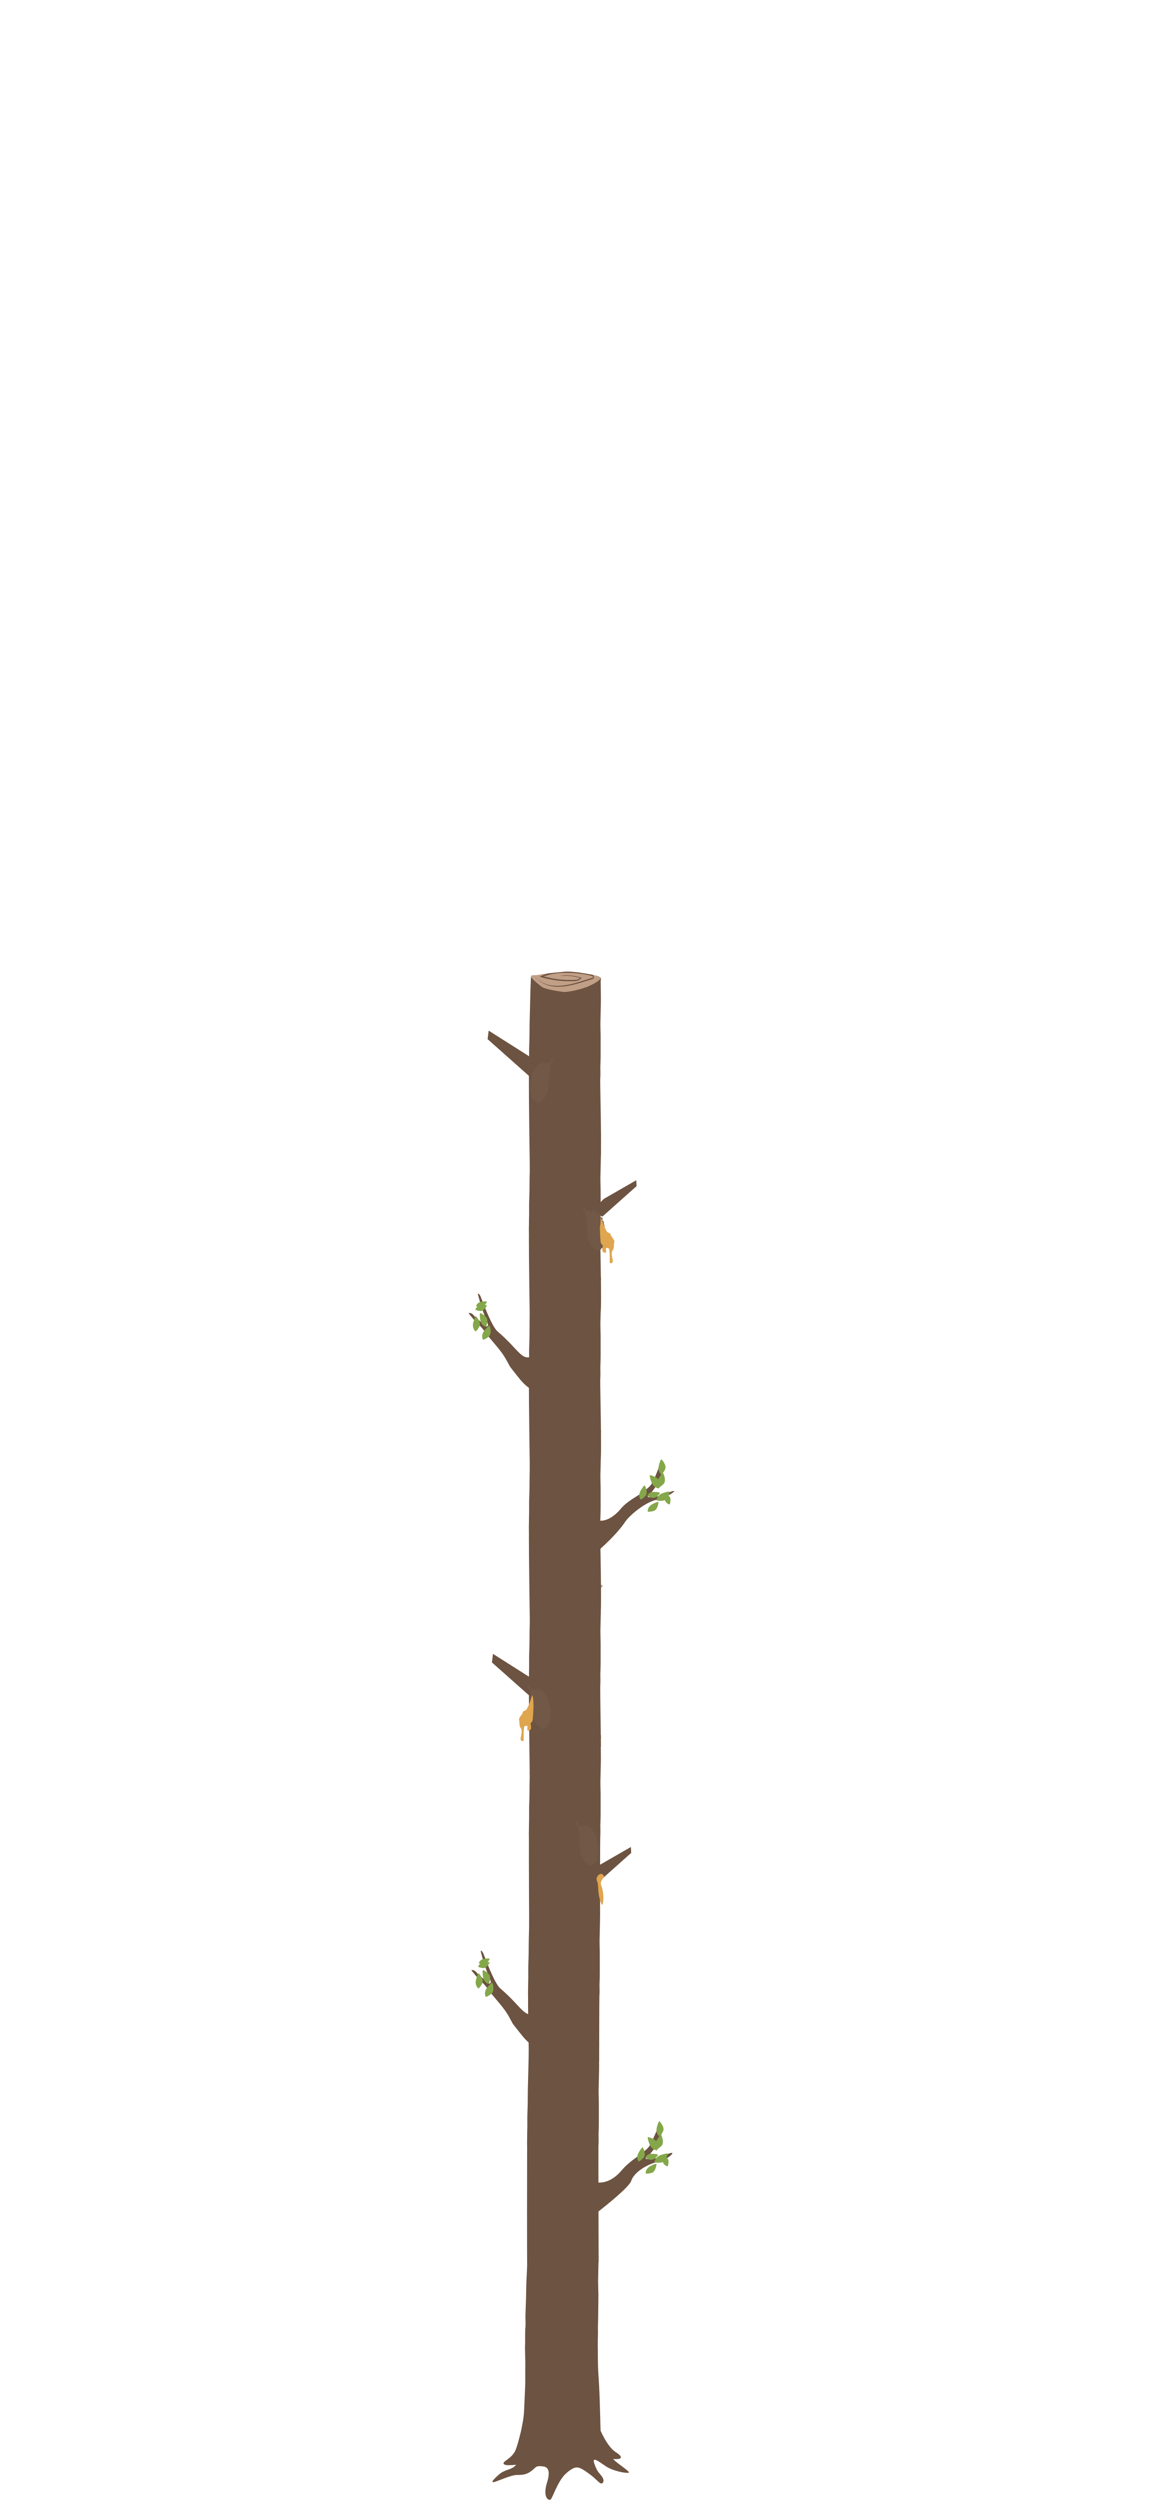 <?xml version="1.0" encoding="UTF-8"?><svg xmlns="http://www.w3.org/2000/svg" viewBox="0 0 428 926"><defs><style>.ao{fill:#84a749;}.ap{fill:#c19f87;}.aq{fill:#e0a54f;}.ar{fill:#715847;}.as{fill:#6d5341;}.at{opacity:.78;}</style></defs><g id="a"><g id="b" class="at"/></g><g id="c"><g id="d"><g><path id="e" class="as" d="M222.16,899.42s2.6,6.7,6.06,8.91c3.99,2.55,.64,2.73-1.27,2.47s-5.31-2-6.59-3.6-24.06,5.27-26.99,5.55-6.29,.78-6.75-.17,3.2-1.9,4.49-5.2,2.35-9.36,3.09-10.54c1.48-2.4,27.97,2.59,27.97,2.59Z"/><path class="as" d="M227.24,910.86c-1.26-1.55-2.48-2.77-3.68-3.88-.29-.27-.53-.63-.71-1.04-.09-1.18-.18-2.32-.18-2.32v-.14c-.25-4.94-.3-14.77-.82-22.47-.24-3.45-.27-4.05-.34-11.16-1.75,2.1-4.28,2.13-6.41,3.02-4.38,1.84-7.91,2.29-12.33,.94-2.71-.85-6.17-1.1-8.18-4.55,.3,5.3-.02,7.49,.06,11.32,.05,1.82-.09,4.85-.19,6.66-.28,4.95-.06,6.83-1.04,11.46-.23,1.25-.4,2.53-.52,3.84-.15,1.1-.24,2.23-.28,3.36-.12,1.05-.25,2.34-.34,3.77-.23,3.59-1.99,4.46-4.19,5.18-2.19,.72-3.2,1.74-3.2,1.74,0,0-4.38,3.7-1.29,2.64,1.5-.51,5.95-2.44,7.79-2.48,1.83-.04,3.36,.06,5.32-1.33,1.96-1.39,1.57-2.29,4.7-1.81,1.9,.29,2.55,2.02,1.23,6.19-1.19,3.78-.3,6.47,1.35,6.09,.6-.14,2.69-7,5.72-9.66,.89-.78,1.18-1.09,2.52-1.84,1.82-1,3.18-.2,6.16,1.98,2.31,1.69,2.92,2.62,3.9,3.33,.98,.71,2-.62,.8-2.32-1.2-1.71-1.63-1.46-2.81-4.69s1.83-.73,4.29,.88c2.61,1.71,7.18,2.59,8.36,2.35,1.03-.21-4.43-3.51-5.69-5.06Z"/><g id="f"><path class="ap" d="M215.88,873.28c-2.68,.94-5.38,1.54-8.11,1.8-1.21,0-7.54-.91-8.95-1.88-1.85-1.26-4.27-3.39-4.27-3.87-.03-.69,1.71-.41,2.5-.55,3.28-.58,5.08-.72,7.47-.94,4.04-.36,3.85-.53,8.41,0,.6,.08,5.84,.85,6.46,1.08,1.56,.57,2.13,.67,2.11,.88,0,.05,.02,.08-.04,.15-1.27,1.69-4.09,2.65-5.62,3.39"/><path class="as" d="M208.86,867.52c-1.16,0-2.1,.14-4.33,.34-1.18,.11-2.22,.19-3.36,.33-.86,.24-1.72,.53-2.57,.9l-.73,.3c3.68,1.1,7.4,1.67,11.12,1.69h1.08c1.35-.09,2.82,.14,4.01-1.28-1.94-.58-3.9-.89-5.86-.93-.73,0-1.45,.05-2.16,.18h-.18l2.18,.47-1.95-.47h1.16c2.08-.02,4.17,.26,6.23,.85-1.06,.85-2.31,.65-3.45,.73h-.59c-1.08,0-2.16-.05-3.23-.14-2.28-.19-4.56-.6-6.81-1.21,1.53-.52,3.08-.88,4.63-1.07,1.44-.16,2.88-.24,4.33-.24,3.11,0,6.22,.36,9.31,1.07,.13,.05,1.1,.37,.74,.69-3.89,1.14-8.98,3.07-13.73,3.07-3.36,0-6.55-.97-9.01-3.85,2.58,3.13,5.9,4.17,9.39,4.17,4.64,0,9.58-1.83,13.44-2.95,.05-.02,.09-.06,.12-.11,.04-.05,.07-.12,.09-.19,.02-.07,.04-.16,.04-.24,0-.09,0-.17-.02-.25-.07-.2-.17-.37-.28-.49-.11-.12-.24-.19-.37-.21-1.79-.32-4.74-.75-5.18-.85-2.05-.19-3.16-.28-4.08-.28Z"/></g></g></g><g id="g"><g><path class="as" d="M221.52,874.71c.05-2.59-.05-5.34,0-8.31,0-.54,.13-.75,.04-4.51,.1-2.27,.11-4.71,.11-4.71l.08-6.88c-.14-6.75-.15-3.54,0-11.21,.06-3.47,0-2.96-.06-10.08-1.75,2.1-2.65,2.44-4.78,3.33-4.38,1.84-7.91,2.29-12.33,.94-2.71-.85-6.71-1.28-8.72-4.73-.21,4.37-.45,7.51-.55,11.33-.06,2.28-.25,4.53-.28,6.33-.1,5.64-.07,3.94-.32,11.27-.04,1.28,.11,3.21,0,4.52-.15,1.1-.07,2-.12,3.13,.04,3.09-.01,2-.03,3.43-.03,3.95,.11,5.43,.17,8.28"/><g id="h"><path class="as" d="M216.62,832.92c-2.68,.94-4.83,1.22-7.55,1.48-1.21,0-7.79-.79-9.19-1.76-1.85-1.26-4.02-3.5-4.02-3.99-.03-.69,1.71-.41,2.5-.55,3.28-.58,5.08-.72,7.47-.94,4.04-.36,3.85-.53,8.41,0,.6,.08,5.84,.85,6.46,1.08,1.92,.7,.59,2.24,.21,2.62-1.27,1.69-2.23,1.06-3.75,1.8"/><path class="as" d="M210.17,826.84c-1.16,0-2.1,.14-4.33,.34-1.18,.11-2.22,.19-3.36,.33-.86,.24-1.72,.53-2.57,.9l-.73,.3c3.68,1.1,7.4,1.67,11.12,1.69h1.08c1.35-.09,2.82,.14,4.01-1.28-1.94-.58-3.9-.89-5.86-.93-.73,0-1.45,.05-2.16,.18h-.18l2.18,.47-1.95-.47h1.16c2.08-.02,4.17,.26,6.23,.85-1.06,.85-2.31,.65-3.45,.73h-.59c-1.08,0-2.16-.05-3.23-.14-2.28-.19-4.56-.6-6.81-1.21,1.53-.52,3.08-.88,4.63-1.07,1.44-.16,2.88-.24,4.33-.24,3.11,0,6.22,.36,9.31,1.07,.13,.05,1.1,.37,.74,.69-3.89,1.14-8.98,3.07-13.73,3.07-3.36,0-6.55-.97-9.01-3.85,2.58,3.13,5.9,4.17,9.39,4.17,4.64,0,9.58-1.83,13.44-2.95,.05-.02,.09-.06,.12-.11,.04-.05,.07-.12,.09-.19,.02-.07,.04-.16,.04-.24,0-.09,0-.17-.02-.25-.07-.2-.17-.37-.28-.49-.11-.12-.24-.19-.37-.21-1.79-.32-4.74-.75-5.18-.85-2.05-.19-3.16-.28-4.08-.28Z"/></g></g><g id="i"><path class="ap" d="M216.39,832.36c-2.58,.94-5.18,1.54-7.8,1.8-1.16,0-7.25-.91-8.61-1.88-1.78-1.26-4.1-3.39-4.1-3.87-.03-.69,1.64-.41,2.41-.55,3.15-.58,4.89-.72,7.19-.94,3.89-.36,3.7-.53,8.1,0,.58,.08,5.62,.85,6.22,1.08,1.5,.57,2.05,.67,2.03,.88,0,.05,.02,.08-.03,.15-1.22,1.69-3.94,2.65-5.41,3.39"/><path class="as" d="M209.65,826.6c-1.12,0-2.02,.14-4.16,.34-1.13,.11-2.13,.19-3.23,.33-.83,.24-1.65,.53-2.47,.9l-.71,.3c3.54,1.1,7.12,1.67,10.71,1.69h1.04c1.3-.09,2.71,.14,3.86-1.28-1.87-.58-3.75-.89-5.64-.93-.7,0-1.4,.05-2.08,.18h-.17l2.1,.47-1.87-.47h1.12c2.01-.02,4.01,.26,5.99,.85-1.02,.85-2.22,.65-3.32,.73h-.56c-1.04,0-2.07-.05-3.11-.14-2.19-.19-4.38-.6-6.56-1.21,1.47-.52,2.96-.88,4.46-1.07,1.38-.16,2.77-.24,4.16-.24,3,0,5.99,.36,8.96,1.07,.13,.05,1.06,.37,.72,.69-3.74,1.14-8.64,3.07-13.22,3.07-3.24,0-6.31-.97-8.67-3.85,2.48,3.13,5.68,4.17,9.04,4.17,4.47,0,9.22-1.83,12.94-2.95,.04-.02,.08-.06,.12-.11,.04-.05,.07-.12,.09-.19,.02-.07,.04-.16,.04-.24,0-.09,0-.17-.02-.25-.07-.2-.16-.37-.27-.49-.11-.12-.23-.19-.36-.21-1.72-.32-4.56-.75-4.98-.85-1.98-.19-3.04-.28-3.93-.28Z"/></g></g><g id="j"><g><path class="as" d="M221.8,838.08c.05-2.59-.09-40.09-.04-43.07,0-.54,.13-.75,.04-4.51,.1-2.27,.11-4.71,.11-4.71v-6.75c-.14-6.75-.11-2.43,.07-11.35,.07-3.47,0-2.96-.06-10.08-1.75,2.1-2.65,2.44-4.78,3.33-4.38,1.84-7.91,2.29-12.33,.94-2.71-.85-6.71-1.28-8.72-4.73-.21,4.37-.24,7.1-.34,10.93-.06,2.28-.11,3.77-.15,5.58-.1,5.64,.06,2.74-.19,10.07-.04,1.28,.05,4.16-.05,6.14-.03,2.23,0,2.31-.05,3.44,.04,3.09,.03,2.6,.02,4.03-.03,3.95-.05,39.36,.01,42.21"/><g id="k"><path class="as" d="M216.93,761.54c-2.68,.94-4.83,1.22-7.55,1.48-1.21,0-7.79-.79-9.19-1.76-1.85-1.26-4.02-3.5-4.02-3.99-.03-.69,1.71-.41,2.5-.55,3.28-.58,5.08-.72,7.47-.94,4.04-.36,3.85-.53,8.41,0,.6,.08,5.84,.85,6.46,1.08,.48,.18,.7,.21,.82,.47,.32,.69-.33,1.86-.61,2.15-1.27,1.69-2.23,1.06-3.75,1.8"/><path class="as" d="M210.47,755.46c-1.16,0-2.1,.14-4.33,.34-1.18,.11-2.22,.19-3.36,.33-.86,.24-1.72,.53-2.57,.9l-.73,.3c3.68,1.1,7.4,1.67,11.12,1.69h1.08c1.35-.09,2.82,.14,4.01-1.28-1.94-.58-3.9-.89-5.86-.93-.73,0-1.45,.05-2.16,.18h-.18l2.18,.47-1.95-.47h1.16c2.08-.02,4.17,.26,6.23,.85-1.06,.85-2.31,.65-3.45,.73h-.59c-1.08,0-2.16-.05-3.23-.14-2.28-.19-4.56-.6-6.81-1.21,1.53-.52,3.08-.88,4.63-1.07,1.44-.16,2.88-.24,4.33-.24,3.11,0,6.22,.36,9.31,1.07,.13,.05,1.1,.37,.74,.69-3.89,1.14-8.98,3.07-13.73,3.07-3.36,0-6.55-.97-9.01-3.85,2.58,3.13,5.9,4.17,9.39,4.17,4.64,0,9.58-1.83,13.44-2.95,.05-.02,.09-.06,.12-.11,.04-.05,.07-.12,.09-.19,.02-.07,.04-.16,.04-.24,0-.09,0-.17-.02-.25-.07-.2-.17-.37-.28-.49-.11-.12-.24-.19-.37-.21-1.79-.32-4.74-.75-5.18-.85-2.05-.19-3.16-.28-4.08-.28Z"/></g></g><path class="as" d="M220.1,808.16s5.04,1.96,10.28-4.26c2.42-2.88,5.25-4.55,7.15-6.11,2.21-1.8,2.8-2.07,3.8-4.12,2.16-4.43,3.71-9.53,3.85-4.35,.12,4.55-5.97,10.3-5.97,10.3,0,0,1.82,.55,5.18-.62,3.13-1.09,3.85-1.56,4.63-1.56s-1.54,2.48-5.59,3.42-8.59,3.99-9.53,6.95-14.99,13.55-14.99,13.55l1.18-13.19Z"/><g><path class="ao" d="M239.27,805.08s-.25-1.74,1.86-2.82,2.14-.69,2.14-.69c0,0-.19,2.86-1.81,3.29s-2.19,.21-2.19,.21Z"/><path class="ao" d="M247.41,802.44s-1.55-.18-2-2.24-.11-1.99-.11-1.99c0,0,2.41,.81,2.42,2.3s-.31,1.93-.31,1.93Z"/><path class="ao" d="M242.54,800.89s.02-1.91,2.48-2.71,2.41-.38,2.41-.38c0,0-.69,3.04-2.5,3.23s-2.39-.14-2.39-.14Z"/><path class="ao" d="M239.14,799.14s.59-1.47,2.73-1.36,1.98,.43,1.98,.43c0,0-1.44,2.15-2.91,1.76s-1.81-.82-1.81-.82Z"/><path class="ao" d="M243.18,796.25s-1.16-1.49,.24-3.62,1.62-1.78,1.62-1.78c0,0,1.34,2.77,.06,4.03s-1.93,1.36-1.93,1.36Z"/><path class="ao" d="M244.34,791.32s-1.55-1.02-.91-3.43,.95-2.17,.95-2.17c0,0,2.11,2.15,1.33,3.73s-1.36,1.87-1.36,1.87Z"/><path class="ao" d="M243.52,796.49s-1.97,.06-2.9-2.44-.5-2.47-.5-2.47c0,0,3.16,.58,3.44,2.44s-.04,2.47-.04,2.47Z"/><path class="ao" d="M236.67,800.64s-1.17-1.37,.07-3.46,1.47-1.77,1.47-1.77c0,0,1.4,2.59,.24,3.85s-1.78,1.39-1.78,1.39Z"/></g><g id="l"><path class="ap" d="M216.67,760.75c-2.58,.94-5.18,1.54-7.8,1.8-1.16,0-7.25-.91-8.61-1.88-1.78-1.26-4.1-3.39-4.1-3.87-.03-.69,1.64-.41,2.41-.55,3.15-.58,4.89-.72,7.19-.94,3.89-.36,3.7-.53,8.1,0,.58,.08,5.62,.85,6.22,1.08,1.5,.57,2.05,.67,2.03,.88,0,.05,.02,.08-.03,.15-1.22,1.69-3.94,2.65-5.41,3.39"/><path class="as" d="M209.92,755c-1.12,0-2.02,.14-4.16,.34-1.13,.11-2.13,.19-3.23,.33-.83,.24-1.65,.53-2.47,.9l-.71,.3c3.54,1.1,7.12,1.67,10.71,1.69h1.04c1.3-.09,2.71,.14,3.86-1.28-1.87-.58-3.75-.89-5.64-.93-.7,0-1.4,.05-2.08,.18h-.17l2.1,.47-1.87-.47h1.12c2.01-.02,4.01,.26,5.99,.85-1.02,.85-2.22,.65-3.32,.73h-.56c-1.04,0-2.07-.05-3.11-.14-2.19-.19-4.38-.6-6.56-1.21,1.47-.52,2.96-.88,4.46-1.07,1.38-.16,2.77-.24,4.16-.24,3,0,5.99,.36,8.96,1.07,.13,.05,1.06,.37,.72,.69-3.74,1.14-8.64,3.07-13.22,3.07-3.24,0-6.31-.97-8.67-3.85,2.48,3.13,5.68,4.17,9.04,4.17,4.47,0,9.22-1.83,12.94-2.95,.04-.02,.08-.06,.12-.11,.04-.05,.07-.12,.09-.19,.02-.07,.04-.16,.04-.24,0-.09,0-.17-.02-.25-.07-.2-.16-.37-.27-.49-.11-.12-.23-.19-.36-.21-1.72-.32-4.56-.75-4.98-.85-1.98-.19-3.04-.28-3.93-.28Z"/></g></g><g id="m"><g><path class="as" d="M222,763.62c.05-2.59,.06-21.07,.11-24.05,0-.54,.13-.75,.04-4.51,.1-2.27,.11-4.71,.11-4.71v-6.75c-.14-6.75-.11-2.43,.07-11.35,.07-3.47,0-2.96-.06-10.08-1.75,2.1-2.65,2.44-4.78,3.33-4.38,1.84-7.91,2.29-12.33,.94-2.71-.85-6.71-1.28-8.72-4.73-.21,4.37-.24,7.1-.34,10.93-.06,2.28-.11,3.77-.15,5.58-.1,5.64,.06,2.74-.19,10.07-.04,1.28,.05,4.16-.05,6.14-.03,2.23,0,2.31-.05,3.44,.04,3.09,.03,2.6,.02,4.03-.03,3.95,.27,18.57,.33,21.42"/><g id="n"><path class="as" d="M217.29,706.11c-2.68,.94-4.83,1.22-7.55,1.48-1.21,0-7.79-.79-9.19-1.76-1.85-1.26-4.02-3.5-4.02-3.99-.03-.69,1.71-.41,2.5-.55,3.28-.58,5.08-.72,7.47-.94,4.04-.36,3.85-.53,8.41,0,.6,.08,5.84,.85,6.46,1.08,1.92,.7,.59,2.24,.21,2.62-1.27,1.69-2.23,1.06-3.75,1.8"/><path class="as" d="M210.83,700.03c-1.16,0-2.1,.14-4.33,.34-1.18,.11-2.22,.19-3.36,.33-.86,.24-1.72,.53-2.57,.9l-.73,.3c3.68,1.1,7.4,1.67,11.12,1.69h1.08c1.35-.09,2.82,.14,4.01-1.28-1.94-.58-3.9-.89-5.86-.93-.73,0-1.45,.05-2.16,.18h-.18l2.18,.47-1.95-.47h1.16c2.08-.02,4.17,.26,6.23,.85-1.06,.85-2.31,.65-3.45,.73h-.59c-1.08,0-2.16-.05-3.23-.14-2.28-.19-4.56-.6-6.81-1.21,1.53-.52,3.08-.88,4.63-1.07,1.44-.16,2.88-.24,4.33-.24,3.11,0,6.22,.36,9.31,1.07,.13,.05,1.1,.37,.74,.69-3.89,1.14-8.98,3.07-13.73,3.07-3.36,0-6.55-.97-9.01-3.85,2.58,3.13,5.9,4.17,9.39,4.17,4.64,0,9.58-1.83,13.44-2.95,.05-.02,.09-.06,.12-.11,.04-.05,.07-.12,.09-.19,.02-.07,.04-.16,.04-.24,0-.09,0-.17-.02-.25-.07-.2-.17-.37-.28-.49-.11-.12-.24-.19-.37-.21-1.79-.32-4.74-.75-5.18-.85-2.05-.19-3.16-.28-4.08-.28Z"/></g></g><path class="as" d="M192.86,753.24c-.06-.08-2.8-3.55-2.84-3.63-1.83-3.31-2.04-4.22-6.26-9.12-4.63-5.38-2-3.25-6.91-8.02-.02-.02-.72-.87-.74-.9l-1.27-1.52c-.48-.61,.83-.34,1.4,.18,.16,.15,.6,.68,.77,.85,.99,.99,2.55,2.12,3.79,3.44,.48,.51,1.31-.02,1.04-.67-1.07-2.54-2.47-6.2-3.46-10.09-.02-.07-.2-.84-.22-.91-.19-.77,.67,0,.95,.73,1.71,4.44,4.39,11.35,6.31,12.98,8.06,6.84,8.88,11.25,13.23,9.04,2.7-1.37-.23,9.47-.39,10.23-.01,.06,2.33,2.56,2.3,2.61-.28,.51-3.42,.45-7.69-5.21Z"/><g><path class="ao" d="M180.01,739.66s-1-1.63,.65-3.61,1.83-1.61,1.83-1.61c0,0,1.03,2.93-.39,4.06s-2.09,1.15-2.09,1.15Z"/><path class="ao" d="M177.28,736.56s-1.52-1.06-.83-3.46,1-2.14,1-2.14c0,0,2.06,2.2,1.24,3.76s-1.41,1.84-1.41,1.84Z"/><path class="ao" d="M181.09,734.87s-1.8-.35-2.13-2.81,.05-2.34,.05-2.34c0,0,2.75,1.17,2.62,2.92s-.54,2.23-.54,2.23Z"/><path class="ao" d="M177.17,728.48s.36-1.46,2.38-1.64,1.91,.13,1.91,.13c0,0-1.07,2.2-2.49,2.03s-1.8-.53-1.8-.53Z"/><path class="ao" d="M177.44,727.17s.28-1.41,2.2-1.65,1.83,.05,1.83,.05c0,0-.93,2.14-2.29,2.04s-1.74-.44-1.74-.44Z"/></g><g id="o"><path class="ap" d="M217.03,705.32c-2.58,.94-5.18,1.54-7.8,1.8-1.16,0-7.25-.91-8.61-1.88-1.78-1.26-4.1-3.39-4.1-3.87-.03-.69,1.64-.41,2.41-.55,3.15-.58,4.89-.72,7.19-.94,3.89-.36,3.7-.53,8.1,0,.58,.08,5.62,.85,6.22,1.08,1.5,.57,2.05,.67,2.03,.88,0,.05,.02,.08-.03,.15-1.22,1.69-3.94,2.65-5.41,3.39"/><path class="as" d="M210.28,699.56c-1.12,0-2.02,.14-4.16,.34-1.13,.11-2.13,.19-3.23,.33-.83,.24-1.65,.53-2.47,.9l-.71,.3c3.54,1.1,7.12,1.67,10.71,1.69h1.04c1.3-.09,2.71,.14,3.86-1.28-1.87-.58-3.75-.89-5.64-.93-.7,0-1.4,.05-2.08,.18h-.17l2.1,.47-1.87-.47h1.12c2.01-.02,4.01,.26,5.99,.85-1.02,.85-2.22,.65-3.32,.73h-.56c-1.04,0-2.07-.05-3.11-.14-2.19-.19-4.38-.6-6.56-1.21,1.47-.52,2.96-.88,4.46-1.07,1.38-.16,2.77-.24,4.16-.24,3,0,5.99,.36,8.96,1.07,.13,.05,1.06,.37,.72,.69-3.74,1.14-8.64,3.07-13.22,3.07-3.24,0-6.31-.97-8.67-3.85,2.48,3.13,5.68,4.17,9.04,4.17,4.47,0,9.22-1.83,12.94-2.95,.04-.02,.08-.06,.12-.11,.04-.05,.07-.12,.09-.19,.02-.07,.04-.16,.04-.24,0-.09,0-.17-.02-.25-.07-.2-.16-.37-.27-.49-.11-.12-.23-.19-.36-.21-1.72-.32-4.56-.75-4.98-.85-1.98-.19-3.04-.28-3.93-.28Z"/></g></g><g id="p"><g><path class="as" d="M222.31,709.94c.05-2.59,.05-26.31,.11-29.29,0-.54,.13-.75,.04-4.51,.1-2.27,.11-4.71,.11-4.71v-6.75c-.14-6.75-.11-2.43,.07-11.35,.07-3.47,0-2.96-.06-10.08-1.75,2.1-2.65,2.44-4.78,3.33-4.38,1.84-7.91,2.29-12.33,.94-2.71-.85-6.71-1.28-8.72-4.73-.21,4.37-.24,7.1-.34,10.93-.06,2.28-.11,3.77-.15,5.58-.1,5.64,.06,2.74-.19,10.07-.04,1.28,.05,4.16-.05,6.14-.03,2.23,0,2.31-.05,3.44,.04,3.09,.03,2.6,.02,4.03-.03,3.95,.06,27.56,.12,30.41"/><g id="q"><path class="as" d="M217.59,647.18c-2.68,.94-4.83,1.22-7.55,1.48-1.21,0-7.79-.79-9.19-1.76-1.85-1.26-4.02-3.5-4.02-3.99-.03-.69,1.71-.41,2.5-.55,3.28-.58,5.08-.72,7.47-.94,4.04-.36,3.85-.53,8.41,0,.6,.08,5.84,.85,6.46,1.08,1.92,.7,.59,2.24,.21,2.62-1.27,1.69-2.23,1.06-3.75,1.8"/><path class="as" d="M211.14,641.1c-1.16,0-2.1,.14-4.33,.34-1.18,.11-2.22,.19-3.36,.33-.86,.24-1.72,.53-2.57,.9l-.73,.3c3.68,1.1,7.4,1.67,11.12,1.69h1.08c1.35-.09,2.82,.14,4.01-1.28-1.94-.58-3.9-.89-5.86-.93-.73,0-1.45,.05-2.16,.18h-.18l2.18,.47-1.95-.47h1.16c2.08-.02,4.17,.26,6.23,.85-1.06,.85-2.31,.65-3.45,.73h-.59c-1.08,0-2.16-.05-3.23-.14-2.28-.19-4.56-.6-6.81-1.21,1.53-.52,3.08-.88,4.63-1.07,1.44-.16,2.88-.24,4.33-.24,3.11,0,6.22,.36,9.31,1.07,.13,.05,1.1,.37,.74,.69-3.89,1.14-8.98,3.07-13.73,3.07-3.36,0-6.55-.97-9.01-3.85,2.58,3.13,5.9,4.17,9.39,4.17,4.64,0,9.58-1.83,13.44-2.95,.05-.02,.09-.06,.12-.11,.04-.05,.07-.12,.09-.19,.02-.07,.04-.16,.04-.24,0-.09,0-.17-.02-.25-.07-.2-.17-.37-.28-.49-.11-.12-.24-.19-.37-.21-1.79-.32-4.74-.75-5.18-.85-2.05-.19-3.16-.28-4.08-.28Z"/></g></g><polygon class="as" points="221.76 691.05 233.78 684.14 233.91 686.32 221.24 697.61 217.14 695.67 221.76 691.05"/><path class="aq" d="M223.45,694.4c-1.18-1.06-2.88,1.03-2.25,2.29s.28,2.96,.74,5.38,1.14,4.02,1.38,3.3c.38-1.12,.5-4.45-.49-6.87-.91-2.23,1.89-2.97,.62-4.1Z"/><path class="ar" d="M213.49,674.86c.27-.25,.64,.1,.64,.6s-.02,1.2,.31,.93,.89-.29,.89-.17-.06,.1,.17,.12,.35,.08,.56,.27,.02,.37,.21,.19,.39-.81,.6-.66,.04,.12,.21,0,.02-.48,.19-.39,.17-.02,.27-.08-.33,.43,.14,.72,1.28,.48,1.65,1.05,.43,1.14,.81,1.3,.52-.06,.45,.31-.19,.85,.08,.89,.45,.12,.27,.29-.52-.04-.19,.17,.41-.19,.33,.21,0,.81,.14,.87,.1,0,.08,.31,.02-.45-.02,.31,.05,1.14,.22,1.28,.34,.76,.28,1.15-.2,.51-.06,.82,.03,1.49-.03,1.66-.51,.84-.25,.93,.08,.56-.11,.65,.11,.68-.08,.79-.68,.11-.59,.34,.34,.23-.14,.37-.45-.17-.48,.14,.59,.23-.03,.31-.93,.25-.87,.53-.31,.23-.51,.03-.48-.51-.48-.23-.37,.2-.39-.14,.25-.28-.03-.34-.39,0-.37-.23,.45-.23,.03-.23-.51,.2-1.01-.68-.73-1.66-.9-1.66-.48-.37-.23-.39,.14-.06-.03-.39-.2-.82-.14-.93,.11,0,0-.39-.17-.51-.08-.59,0-.39-.08-.65-.17-.51-.08-.56,.05,0,.06-.23c.03-.65,.06-.76-.03-.87s-.34-.76-.11-.99,.42-.14,.06-.59-.39-.45-.23-.73,.37-.82,.06-.99-.68-.51-.42-.59,.34-.59,.11-.65-.03-.25,.03-.34,.28,.2-.08-.51-1.04-1.38-1.01-1.77,.24-.57,.24-.57Z"/><g id="r"><path class="ap" d="M217.33,646.39c-2.58,.94-5.18,1.54-7.8,1.8-1.16,0-7.25-.91-8.61-1.88-1.78-1.26-4.1-3.39-4.1-3.87-.03-.69,1.64-.41,2.41-.55,3.15-.58,4.89-.72,7.19-.94,3.89-.36,3.7-.53,8.1,0,.58,.08,5.62,.85,6.22,1.08,1.5,.57,2.05,.67,2.03,.88,0,.05,.02,.08-.03,.15-1.22,1.69-3.94,2.65-5.41,3.39"/><path class="as" d="M210.58,640.63c-1.12,0-2.02,.14-4.16,.34-1.13,.11-2.13,.19-3.23,.33-.83,.24-1.65,.53-2.47,.9l-.71,.3c3.54,1.1,7.12,1.67,10.71,1.69h1.04c1.3-.09,2.71,.14,3.86-1.28-1.87-.58-3.75-.89-5.64-.93-.7,0-1.4,.05-2.08,.18h-.17l2.1,.47-1.87-.47h1.12c2.01-.02,4.01,.26,5.99,.85-1.02,.85-2.22,.65-3.32,.73h-.56c-1.04,0-2.07-.05-3.11-.14-2.19-.19-4.38-.6-6.56-1.21,1.47-.52,2.96-.88,4.46-1.07,1.38-.16,2.77-.24,4.16-.24,3,0,5.99,.36,8.96,1.07,.13,.05,1.06,.37,.72,.69-3.74,1.14-8.64,3.07-13.22,3.07-3.24,0-6.31-.97-8.67-3.85,2.48,3.13,5.68,4.17,9.04,4.17,4.47,0,9.22-1.83,12.94-2.95,.04-.02,.08-.06,.12-.11,.04-.05,.07-.12,.09-.19,.02-.07,.04-.16,.04-.24,0-.09,0-.17-.02-.25-.07-.2-.16-.37-.27-.49-.11-.12-.23-.19-.36-.21-1.72-.32-4.56-.75-4.98-.85-1.98-.19-3.04-.28-3.93-.28Z"/></g></g><g id="s"><g><path class="as" d="M222.66,646.98c.05-2.59-.29-19.37-.24-22.34,0-.54,.13-.75,.04-4.51,.1-2.27,.11-4.71,.11-4.71v-6.75c-.14-6.75-.11-2.43,.07-11.35,.07-3.47,0-2.96-.06-10.08-1.75,2.1-2.65,2.44-4.78,3.33-4.38,1.84-7.91,2.29-12.33,.94-2.71-.85-6.71-1.28-8.72-4.73-.21,4.37-.24,7.1-.34,10.93-.06,2.28-.11,3.77-.15,5.58-.1,5.64,.06,2.74-.19,10.07-.04,1.28,.05,4.16-.05,6.14-.03,2.23,0,2.31-.05,3.44,.04,3.09,.03,2.6,.02,4.03-.03,3.95,.25,27.64,.31,30.49"/><g id="t"><path class="as" d="M217.59,591.17c-2.68,.94-4.83,1.22-7.55,1.48-1.21,0-7.79-.79-9.19-1.76-1.85-1.26-4.02-3.5-4.02-3.99-.03-.69,1.71-.41,2.5-.55,3.28-.58,5.08-.72,7.47-.94,4.04-.36,3.85-.53,8.41,0,.6,.08,5.84,.85,6.46,1.08,1.92,.7,.59,2.24,.21,2.62-1.27,1.69-2.23,1.06-3.75,1.8"/><path class="as" d="M211.14,585.09c-1.16,0-2.1,.14-4.33,.34-1.18,.11-2.22,.19-3.36,.33-.86,.24-1.72,.53-2.57,.9l-.73,.3c3.68,1.1,7.4,1.67,11.12,1.69h1.08c1.35-.09,2.82,.14,4.01-1.28-1.94-.58-3.9-.89-5.86-.93-.73,0-1.45,.05-2.16,.18h-.18l2.18,.47-1.95-.47h1.16c2.08-.02,4.17,.26,6.23,.85-1.06,.85-2.31,.65-3.45,.73h-.59c-1.08,0-2.16-.05-3.23-.14-2.28-.19-4.56-.6-6.81-1.21,1.53-.52,3.08-.88,4.63-1.07,1.44-.16,2.88-.24,4.33-.24,3.11,0,6.22,.36,9.31,1.07,.13,.05,1.1,.37,.74,.69-3.89,1.14-8.98,3.07-13.73,3.07-3.36,0-6.55-.97-9.01-3.85,2.58,3.13,5.9,4.17,9.39,4.17,4.64,0,9.58-1.83,13.44-2.95,.05-.02,.09-.06,.12-.11,.04-.05,.07-.12,.09-.19,.02-.07,.04-.16,.04-.24,0-.09,0-.17-.02-.25-.07-.2-.17-.37-.28-.49-.11-.12-.24-.19-.37-.21-1.79-.32-4.74-.75-5.18-.85-2.05-.19-3.16-.28-4.08-.28Z"/></g></g><polygon class="as" points="199.92 631.43 182.29 615.78 182.68 612.6 201.11 624.3 199.92 631.43"/><path class="ar" d="M195.8,624.2c.27-.25,.64,.1,.64,.6s-.02,1.2,.31,.93,.89-.29,.89-.17-.06,.1,.17,.12,.35,.08,.56,.27,.02,.37,.21,.19,.39-.81,.6-.66,.04,.12,.21,0,.02-.48,.19-.39,.17-.02,.27-.08-.33,.43,.14,.72,1.28,.48,1.65,1.05,.43,1.14,.81,1.3,.52-.06,.45,.31-.19,.85,.08,.89,.45,.12,.27,.29-.52-.04-.19,.17,.41-.19,.33,.21,0,.81,.14,.87,.1,0,.08,.31,.02-.45-.02,.31,.05,1.14,.22,1.28,.34,.76,.28,1.15-.2,.51-.06,.82,.03,1.49-.03,1.66-.51,.84-.25,.93,.08,.56-.11,.65,.11,.68-.08,.79-.68,.11-.59,.34,.34,.23-.14,.37-.45-.17-.48,.14,.59,.23-.03,.31-.93,.25-.87,.53-.31,.23-.51,.03-.48-.51-.48-.23-.37,.2-.39-.14,.25-.28-.03-.34-.39,0-.37-.23,.45-.23,.03-.23-.51,.2-1.01-.68-.73-1.66-.9-1.66-.48-.37-.23-.39,.14-.06-.03-.39-.2-.82-.14-.93,.11,0,0-.39-.17-.51-.08-.59,0-.39-.08-.65-.17-.51-.08-.56,.05,0,.06-.23c.03-.65,.06-.76-.03-.87s-.34-.76-.11-.99,.42-.14,.06-.59-.39-.45-.23-.73,.37-.82,.06-.99-.68-.51-.42-.59,.34-.59,.11-.65-.03-.25,.03-.34,.28,.2-.08-.51-1.04-1.38-1.01-1.77,.24-.57,.24-.57Z"/><path class="aq" d="M196.45,630.24s-1.14,2.99-1.58,3.18-1.52,.76-1.18,.92-1.6,1.87-1.34,2.76,0,2.02,.42,2.68,.6,.97,.5,2.15-.63,2.27-.21,2.71,1.02,.45,1-.42-.07-4.7,.37-4.81,1.02-.39,1.02,.13-.34,1.68,.5,1.5,.92-.84,.79-1.81-.24-.89,.26-1.31,.45-1.13,.63-4.2-.13-5.02-.13-5.02l-.32-.84-.74,2.39Z"/><g id="u"><path class="ap" d="M217.91,590.85c-2.58,.94-5.18,1.54-7.8,1.8-1.16,0-7.25-.91-8.61-1.88-1.78-1.26-4.1-3.39-4.1-3.87-.03-.69,1.64-.41,2.41-.55,3.15-.58,4.89-.72,7.19-.94,3.89-.36,3.7-.53,8.1,0,.58,.08,5.62,.85,6.22,1.08,1.5,.57,2.05,.67,2.03,.88,0,.05,.02,.08-.03,.15-1.22,1.69-3.94,2.65-5.41,3.39"/><path class="as" d="M211.16,585.09c-1.12,0-2.02,.14-4.16,.34-1.13,.11-2.13,.19-3.23,.33-.83,.24-1.65,.53-2.47,.9l-.71,.3c3.54,1.1,7.12,1.67,10.71,1.69h1.04c1.3-.09,2.71,.14,3.86-1.28-1.87-.58-3.75-.89-5.64-.93-.7,0-1.4,.05-2.08,.18h-.17l2.1,.47-1.87-.47h1.12c2.01-.02,4.01,.26,5.99,.85-1.02,.85-2.22,.65-3.32,.73h-.56c-1.04,0-2.07-.05-3.11-.14-2.19-.19-4.38-.6-6.56-1.21,1.47-.52,2.96-.88,4.46-1.07,1.38-.16,2.77-.24,4.16-.24,3,0,5.99,.36,8.96,1.07,.13,.05,1.06,.37,.72,.69-3.74,1.14-8.64,3.07-13.22,3.07-3.24,0-6.31-.97-8.67-3.85,2.48,3.13,5.68,4.17,9.04,4.17,4.47,0,9.22-1.83,12.94-2.95,.04-.02,.08-.06,.12-.11,.04-.05,.07-.12,.09-.19,.02-.07,.04-.16,.04-.24,0-.09,0-.17-.02-.25-.07-.2-.16-.37-.27-.49-.11-.12-.23-.19-.36-.21-1.72-.32-4.56-.75-4.98-.85-1.98-.19-3.04-.28-3.93-.28Z"/></g></g><g id="v"><g><path class="as" d="M222.53,596.78c.49-3.87-.17-26.49-.11-29.47,0-.54,.13-.75,.04-4.51,.1-2.27,.11-4.71,.11-4.71v-6.75c-.14-6.75-.11-2.43,.07-11.35,.07-3.47,0-2.96-.06-10.08-1.75,2.1-2.65,2.44-4.78,3.33-4.38,1.84-7.91,2.29-12.33,.94-2.71-.85-6.71-1.28-8.72-4.73-.21,4.37-.24,7.1-.34,10.93-.06,2.28-.11,3.77-.15,5.58-.1,5.64,.06,2.74-.19,10.07-.04,1.28,.05,4.16-.05,6.14-.03,2.23,0,2.31-.05,3.44,.04,3.09,.03,2.6,.02,4.03-.03,3.95,.28,28.21,.34,31.06"/><g id="w"><path class="as" d="M217.59,533.85c-2.68,.94-4.83,1.22-7.55,1.48-1.21,0-7.79-.79-9.19-1.76-1.85-1.26-4.02-3.5-4.02-3.99-.03-.69,1.71-.41,2.5-.55,3.28-.58,5.08-.72,7.47-.94,4.04-.36,3.85-.53,8.41,0,.6,.08,5.84,.85,6.46,1.08,1.92,.7,.59,2.24,.21,2.62-1.27,1.69-2.23,1.06-3.75,1.8"/><path class="as" d="M211.14,527.77c-1.16,0-2.1,.14-4.33,.34-1.18,.11-2.22,.19-3.36,.33-.86,.24-1.72,.53-2.57,.9l-.73,.3c3.68,1.1,7.4,1.67,11.12,1.69h1.08c1.35-.09,2.82,.14,4.01-1.28-1.94-.58-3.9-.89-5.86-.93-.73,0-1.45,.05-2.16,.18h-.18l2.18,.47-1.95-.47h1.16c2.08-.02,4.17,.26,6.23,.85-1.06,.85-2.31,.65-3.45,.73h-.59c-1.08,0-2.16-.05-3.23-.14-2.28-.19-4.56-.6-6.81-1.21,1.53-.52,3.08-.88,4.63-1.07,1.44-.16,2.88-.24,4.33-.24,3.11,0,6.22,.36,9.31,1.07,.13,.05,1.1,.37,.74,.69-3.89,1.14-8.98,3.07-13.73,3.07-3.36,0-6.55-.97-9.01-3.85,2.58,3.13,5.9,4.17,9.39,4.17,4.64,0,9.58-1.83,13.44-2.95,.05-.02,.09-.06,.12-.11,.04-.05,.07-.12,.09-.19,.02-.07,.04-.16,.04-.24,0-.09,0-.17-.02-.25-.07-.2-.17-.37-.28-.49-.11-.12-.24-.19-.37-.21-1.79-.32-4.74-.75-5.18-.85-2.05-.19-3.16-.28-4.08-.28Z"/></g></g><path class="as" d="M220.84,563s4.05,1.99,9.29-4.23c2.42-2.88,6.23-4.59,8.14-6.14,2.21-1.8,2.8-2.07,3.8-4.12,2.16-4.43,3.13-9.39,3.27-4.22,.12,4.55-5.39,10.17-5.39,10.17,0,0,1.82,.55,5.18-.62,3.13-1.09,3.85-1.56,4.63-1.56s-2.65,2.38-6.7,3.31c-4.05,.93-9.75,5.63-11.47,8.21-3.66,5.53-11.94,12.38-11.94,12.38l1.18-13.19Z"/><g><path class="ao" d="M240.01,559.91s-.25-1.74,1.86-2.82,2.14-.69,2.14-.69c0,0-.19,2.86-1.81,3.29s-2.19,.21-2.19,.21Z"/><path class="ao" d="M248.15,557.27s-1.55-.18-2-2.24-.11-1.99-.11-1.99c0,0,2.41,.81,2.42,2.3s-.31,1.93-.31,1.93Z"/><path class="ao" d="M243.28,555.72s.02-1.91,2.48-2.71,2.41-.38,2.41-.38c0,0-.69,3.04-2.5,3.23s-2.39-.14-2.39-.14Z"/><path class="ao" d="M239.88,553.97s.59-1.47,2.73-1.36,1.98,.43,1.98,.43c0,0-1.44,2.15-2.91,1.76s-1.81-.82-1.81-.82Z"/><path class="ao" d="M243.92,551.09s-1.16-1.49,.24-3.62,1.62-1.78,1.62-1.78c0,0,1.34,2.77,.06,4.03s-1.93,1.36-1.93,1.36Z"/><path class="ao" d="M245.08,546.15s-1.55-1.02-.91-3.43,.95-2.17,.95-2.17c0,0,2.11,2.15,1.33,3.73s-1.36,1.87-1.36,1.87Z"/><path class="ao" d="M244.26,551.32s-1.97,.06-2.9-2.44-.5-2.47-.5-2.47c0,0,3.16,.58,3.44,2.44s-.04,2.47-.04,2.47Z"/><path class="ao" d="M237.4,555.47s-1.17-1.37,.07-3.46,1.47-1.77,1.47-1.77c0,0,1.4,2.59,.24,3.85s-1.78,1.39-1.78,1.39Z"/></g><g id="x"><path class="ap" d="M217.04,533.51c-2.58,.94-5.18,1.54-7.8,1.8-1.16,0-7.25-.91-8.61-1.88-1.78-1.26-4.1-3.39-4.1-3.87-.03-.69,1.64-.41,2.41-.55,3.15-.58,4.89-.72,7.19-.94,3.89-.36,3.7-.53,8.1,0,.58,.08,5.62,.85,6.22,1.08,1.5,.57,2.05,.67,2.03,.88,0,.05,.02,.08-.03,.15-1.22,1.69-3.94,2.65-5.41,3.39"/><path class="as" d="M210.29,527.75c-1.12,0-2.02,.14-4.16,.34-1.13,.11-2.13,.19-3.23,.33-.83,.24-1.65,.53-2.47,.9l-.71,.3c3.54,1.1,7.12,1.67,10.71,1.69h1.04c1.3-.09,2.71,.14,3.86-1.28-1.87-.58-3.75-.89-5.64-.93-.7,0-1.4,.05-2.08,.18h-.17l2.1,.47-1.87-.47h1.12c2.01-.02,4.01,.26,5.99,.85-1.02,.85-2.22,.65-3.32,.73h-.56c-1.04,0-2.07-.05-3.11-.14-2.19-.19-4.38-.6-6.56-1.21,1.47-.52,2.96-.88,4.46-1.07,1.38-.16,2.77-.24,4.16-.24,3,0,5.99,.36,8.96,1.07,.13,.05,1.06,.37,.72,.69-3.74,1.14-8.64,3.07-13.22,3.07-3.24,0-6.31-.97-8.67-3.85,2.48,3.13,5.68,4.17,9.04,4.17,4.47,0,9.22-1.83,12.94-2.95,.04-.02,.08-.06,.12-.11,.04-.05,.07-.12,.09-.19,.02-.07,.04-.16,.04-.24,0-.09,0-.17-.02-.25-.07-.2-.16-.37-.27-.49-.11-.12-.23-.19-.36-.21-1.72-.32-4.56-.75-4.98-.85-1.98-.19-3.04-.28-3.93-.28Z"/></g></g><g id="y"><g><path class="as" d="M222.53,540.48c.49-3.87-.17-26.49-.11-29.47,0-.54,.13-.75,.04-4.51,.1-2.27,.11-4.71,.11-4.71v-6.75c-.14-6.75-.11-2.43,.07-11.35,.07-3.47,0-2.96-.06-10.08-1.75,2.1-2.65,2.44-4.78,3.33-4.38,1.84-7.91,2.29-12.33,.94-2.71-.85-6.71-1.28-8.72-4.73-.21,4.37-.24,7.1-.34,10.93-.06,2.28-.11,3.77-.15,5.58-.1,5.64,.06,2.74-.19,10.07-.04,1.28,.05,4.16-.05,6.14-.03,2.23,0,2.31-.05,3.44,.04,3.09,.03,2.6,.02,4.03-.03,3.95,.28,28.21,.34,31.06"/><g id="a`"><path class="as" d="M217.59,477.55c-2.68,.94-4.83,1.22-7.55,1.48-1.21,0-7.79-.79-9.19-1.76-1.85-1.26-4.02-3.5-4.02-3.99-.03-.69,1.71-.41,2.5-.55,3.28-.58,5.08-.72,7.47-.94,4.04-.36,3.85-.53,8.41,0,.6,.08,5.84,.85,6.46,1.08,1.92,.7,.59,2.24,.21,2.62-1.27,1.69-2.23,1.06-3.75,1.8"/><path class="as" d="M211.14,471.47c-1.16,0-2.1,.14-4.33,.34-1.18,.11-2.22,.19-3.36,.33-.86,.24-1.72,.53-2.57,.9l-.73,.3c3.68,1.1,7.4,1.67,11.12,1.69h1.08c1.35-.09,2.82,.14,4.01-1.28-1.94-.58-3.9-.89-5.86-.93-.73,0-1.45,.05-2.16,.18h-.18l2.18,.47-1.95-.47h1.16c2.08-.02,4.17,.26,6.23,.85-1.06,.85-2.31,.65-3.45,.73h-.59c-1.08,0-2.16-.05-3.23-.14-2.28-.19-4.56-.6-6.81-1.21,1.53-.52,3.08-.88,4.63-1.07,1.44-.16,2.88-.24,4.33-.24,3.11,0,6.22,.36,9.31,1.07,.13,.05,1.1,.37,.74,.69-3.89,1.14-8.98,3.07-13.73,3.07-3.36,0-6.55-.97-9.01-3.85,2.58,3.13,5.9,4.17,9.39,4.17,4.64,0,9.58-1.83,13.44-2.95,.05-.02,.09-.06,.12-.11,.04-.05,.07-.12,.09-.19,.02-.07,.04-.16,.04-.24,0-.09,0-.17-.02-.25-.07-.2-.17-.37-.28-.49-.11-.12-.24-.19-.37-.21-1.79-.32-4.74-.75-5.18-.85-2.05-.19-3.16-.28-4.08-.28Z"/></g></g><path class="as" d="M191.83,509.86c-.06-.08-2.8-3.55-2.84-3.63-1.83-3.31-2.04-4.22-6.26-9.12-4.63-5.38-2-3.25-6.91-8.02-.02-.02-.72-.87-.74-.9l-1.27-1.52c-.48-.61,.83-.34,1.4,.18,.16,.15,.6,.68,.77,.85,.99,.99,2.55,2.12,3.79,3.44,.48,.51,1.31-.02,1.04-.67-1.07-2.54-2.47-6.2-3.46-10.09-.02-.07-.2-.84-.22-.91-.19-.77,.67,0,.95,.73,1.71,4.44,4.39,11.35,6.31,12.98,8.06,6.84,8.88,11.25,13.23,9.04,2.7-1.37-.23,9.47-.39,10.23-.01,.06,2.33,2.56,2.3,2.61-.28,.51-3.42,.45-7.69-5.21Z"/><g><path class="ao" d="M178.98,496.28s-1-1.63,.65-3.61,1.83-1.61,1.83-1.61c0,0,1.03,2.93-.39,4.06s-2.09,1.15-2.09,1.15Z"/><path class="ao" d="M176.25,493.18s-1.52-1.06-.83-3.46,1-2.14,1-2.14c0,0,2.06,2.2,1.24,3.76s-1.41,1.84-1.41,1.84Z"/><path class="ao" d="M180.06,491.49s-1.8-.35-2.13-2.81,.05-2.34,.05-2.34c0,0,2.75,1.17,2.62,2.92s-.54,2.23-.54,2.23Z"/><path class="ao" d="M176.14,485.1s.36-1.46,2.38-1.64,1.91,.13,1.91,.13c0,0-1.07,2.2-2.49,2.03s-1.8-.53-1.8-.53Z"/><path class="ao" d="M176.41,483.79s.28-1.41,2.2-1.65,1.83,.05,1.83,.05c0,0-.93,2.14-2.29,2.04s-1.74-.44-1.74-.44Z"/></g><g id="aa"><path class="ap" d="M217.33,476.76c-2.58,.94-5.18,1.54-7.8,1.8-1.16,0-7.25-.91-8.61-1.88-1.78-1.26-4.1-3.39-4.1-3.87-.03-.69,1.64-.41,2.41-.55,3.15-.58,4.89-.72,7.19-.94,3.89-.36,3.7-.53,8.1,0,.58,.08,5.62,.85,6.22,1.08,1.5,.57,2.05,.67,2.03,.88,0,.05,.02,.08-.03,.15-1.22,1.69-3.94,2.65-5.41,3.39"/><path class="as" d="M210.58,471c-1.12,0-2.02,.14-4.16,.34-1.13,.11-2.13,.19-3.23,.33-.83,.24-1.65,.53-2.47,.9l-.71,.3c3.54,1.1,7.12,1.67,10.71,1.69h1.04c1.3-.09,2.71,.14,3.86-1.28-1.87-.58-3.75-.89-5.64-.93-.7,0-1.4,.05-2.08,.18h-.17l2.1,.47-1.87-.47h1.12c2.01-.02,4.01,.26,5.99,.85-1.02,.85-2.22,.65-3.32,.73h-.56c-1.04,0-2.07-.05-3.11-.14-2.19-.19-4.38-.6-6.56-1.21,1.47-.52,2.96-.88,4.46-1.07,1.38-.16,2.77-.24,4.16-.24,3,0,5.99,.36,8.96,1.07,.13,.05,1.06,.37,.72,.69-3.74,1.14-8.64,3.07-13.22,3.07-3.24,0-6.31-.97-8.67-3.85,2.48,3.13,5.68,4.17,9.04,4.17,4.47,0,9.22-1.83,12.94-2.95,.04-.02,.08-.06,.12-.11,.04-.05,.07-.12,.09-.19,.02-.07,.04-.16,.04-.24,0-.09,0-.17-.02-.25-.07-.2-.16-.37-.27-.49-.11-.12-.23-.19-.36-.21-1.72-.32-4.56-.75-4.98-.85-1.98-.19-3.04-.28-3.93-.28Z"/></g></g><g id="ab"><g><path class="as" d="M222.53,486.41c.49-3.87-.17-26.49-.11-29.47,0-.54,.13-.75,.04-4.51,.1-2.27,.11-4.71,.11-4.71v-6.75c-.14-6.75-.11-2.43,.07-11.35,.07-3.47,0-2.96-.06-10.08-1.75,2.1-2.65,2.44-4.78,3.33-4.38,1.84-7.91,2.29-12.33,.94-2.71-.85-6.71-1.28-8.72-4.73-.21,4.37-.24,7.1-.34,10.93-.06,2.28-.11,3.77-.15,5.58-.1,5.64,.06,2.74-.19,10.07-.04,1.28,.05,4.16-.05,6.14-.03,2.23,0,2.31-.05,3.44,.04,3.09,.03,2.6,.02,4.03-.03,3.95,.28,28.21,.34,31.06"/><g id="ac"><path class="as" d="M217.59,423.47c-2.68,.94-4.83,1.22-7.55,1.48-1.21,0-7.79-.79-9.19-1.76-1.85-1.26-4.02-3.5-4.02-3.99-.03-.69,1.71-.41,2.5-.55,3.28-.58,5.08-.72,7.47-.94,4.04-.36,3.85-.53,8.41,0,.6,.08,5.84,.85,6.46,1.08,1.92,.7,.59,2.24,.21,2.62-1.27,1.69-2.23,1.06-3.75,1.8"/><path class="as" d="M211.14,417.39c-1.16,0-2.1,.14-4.33,.34-1.18,.11-2.22,.19-3.36,.33-.86,.24-1.72,.53-2.57,.9l-.73,.3c3.68,1.1,7.4,1.67,11.12,1.69h1.08c1.35-.09,2.82,.14,4.01-1.28-1.94-.58-3.9-.89-5.86-.93-.73,0-1.45,.05-2.16,.18h-.18l2.18,.47-1.95-.47h1.16c2.08-.02,4.17,.26,6.23,.85-1.06,.85-2.31,.65-3.45,.73h-.59c-1.08,0-2.16-.05-3.23-.14-2.28-.19-4.56-.6-6.81-1.21,1.53-.52,3.08-.88,4.63-1.07,1.44-.16,2.88-.24,4.33-.24,3.11,0,6.22,.36,9.31,1.07,.13,.05,1.1,.37,.74,.69-3.89,1.14-8.98,3.07-13.73,3.07-3.36,0-6.55-.97-9.01-3.85,2.58,3.13,5.9,4.17,9.39,4.17,4.64,0,9.58-1.83,13.44-2.95,.05-.02,.09-.06,.12-.11,.04-.05,.07-.12,.09-.19,.02-.07,.04-.16,.04-.24,0-.09,0-.17-.02-.25-.07-.2-.17-.37-.28-.49-.11-.12-.24-.19-.37-.21-1.79-.32-4.74-.75-5.18-.85-2.05-.19-3.16-.28-4.08-.28Z"/></g></g><polygon class="as" points="223.75 444.08 235.77 437.17 235.89 439.35 223.22 450.64 219.12 448.7 223.75 444.08"/><path class="ar" d="M216.19,447.09c.27-.25,.64,.1,.64,.6s-.02,1.2,.31,.93,.89-.29,.89-.17-.06,.1,.17,.12,.35,.08,.56,.27,.02,.37,.21,.19,.39-.81,.6-.66,.04,.12,.21,0,.02-.48,.19-.39,.17-.02,.27-.08-.33,.43,.14,.72,1.28,.48,1.65,1.05,.43,1.14,.81,1.3,.52-.06,.45,.31-.19,.85,.08,.89,.45,.12,.27,.29-.52-.04-.19,.17,.41-.19,.33,.21,0,.81,.14,.87,.1,0,.08,.31,.02-.45-.02,.31,.05,1.14,.22,1.28,.34,.76,.28,1.15-.2,.51-.06,.82,.03,1.49-.03,1.66-.51,.84-.25,.93,.08,.56-.11,.65,.11,.68-.08,.79-.68,.11-.59,.34,.34,.23-.14,.37-.45-.17-.48,.14,.59,.23-.03,.31-.93,.25-.87,.53-.31,.23-.51,.03-.48-.51-.48-.23-.37,.2-.39-.14,.25-.28-.03-.34-.39,0-.37-.23,.45-.23,.03-.23-.51,.2-1.01-.68-.73-1.66-.9-1.66-.48-.37-.23-.39,.14-.06-.03-.39-.2-.82-.14-.93,.11,0,0-.39-.17-.51-.08-.59,0-.39-.08-.65-.17-.51-.08-.56,.05,0,.06-.23c.03-.65,.06-.76-.03-.87s-.34-.76-.11-.99,.42-.14,.06-.59-.39-.45-.23-.73,.37-.82,.06-.99-.68-.51-.42-.59,.34-.59,.11-.65-.03-.25,.03-.34,.28,.2-.08-.51-1.04-1.38-1.01-1.77,.24-.57,.24-.57Z"/><path class="aq" d="M223.54,453.24s1.14,2.99,1.58,3.18,1.52,.76,1.18,.92,1.6,1.87,1.34,2.76,0,2.02-.42,2.68-.6,.97-.5,2.15,.63,2.27,.21,2.71-1.02,.45-1-.42,.07-4.7-.37-4.81-1.02-.39-1.02,.13,.34,1.68-.5,1.5-.92-.84-.79-1.81,.24-.89-.26-1.31-.45-1.13-.63-4.2c-.18-3.07,.14-3.14,.14-3.14l.09-2.79,.95,2.46Z"/><g id="ad"><path class="ap" d="M216.96,421.58c-2.58,.94-5.18,1.54-7.8,1.8-1.16,0-7.25-.91-8.61-1.88-1.78-1.26-4.1-3.39-4.1-3.87-.03-.69,1.64-.41,2.41-.55,3.15-.58,4.89-.72,7.19-.94,3.89-.36,3.7-.53,8.1,0,.58,.08,5.62,.85,6.22,1.08,1.5,.57,2.05,.67,2.03,.88,0,.05,.02,.08-.03,.15-1.22,1.69-3.94,2.65-5.41,3.39"/><path class="as" d="M210.21,415.83c-1.12,0-2.02,.14-4.16,.34-1.13,.11-2.13,.19-3.23,.33-.83,.24-1.65,.53-2.47,.9l-.71,.3c3.54,1.1,7.12,1.67,10.71,1.69h1.04c1.3-.09,2.71,.14,3.86-1.28-1.87-.58-3.75-.89-5.64-.93-.7,0-1.4,.05-2.08,.18h-.17l2.1,.47-1.87-.47h1.12c2.01-.02,4.01,.26,5.99,.85-1.02,.85-2.22,.65-3.32,.73h-.56c-1.04,0-2.07-.05-3.11-.14-2.19-.19-4.38-.6-6.56-1.21,1.47-.52,2.96-.88,4.46-1.07,1.38-.16,2.77-.24,4.16-.24,3,0,5.99,.36,8.96,1.07,.13,.05,1.06,.37,.72,.69-3.74,1.14-8.64,3.07-13.22,3.07-3.24,0-6.31-.97-8.67-3.85,2.48,3.13,5.68,4.17,9.04,4.17,4.47,0,9.22-1.83,12.94-2.95,.04-.02,.08-.06,.12-.11,.04-.05,.07-.12,.09-.19,.02-.07,.04-.16,.04-.24,0-.09,0-.17-.02-.25-.07-.2-.16-.37-.27-.49-.11-.12-.23-.19-.36-.21-1.72-.32-4.56-.75-4.98-.85-1.98-.19-3.04-.28-3.93-.28Z"/></g></g><g id="ae"><g><path class="as" d="M222.53,429.23c.49-3.87-.17-26.49-.11-29.47,0-.54,.13-.75,.04-4.51,.1-2.27,.11-4.71,.11-4.71v-6.75c-.14-6.75-.11-2.43,.07-11.35,.07-3.47,0-2.96-.06-10.08-1.75,2.1-2.65,2.44-4.78,3.33-4.38,1.84-7.91,2.29-12.33,.94-2.71-.85-6.71-1.28-8.72-4.73-.21,4.37-.24,7.1-.34,10.93-.06,2.28-.11,3.77-.15,5.58-.1,5.64,.06,2.74-.19,10.07-.04,1.28,.05,4.16-.05,6.14-.03,2.23,0,2.31-.05,3.44,.04,3.09,.03,2.6,.02,4.03-.03,3.95,.28,28.21,.34,31.06"/><g id="af"><path class="as" d="M217.59,366.3c-2.68,.94-4.83,1.22-7.55,1.48-1.21,0-7.79-.79-9.19-1.76-1.85-1.26-4.02-3.5-4.02-3.99-.03-.69,1.71-.41,2.5-.55,3.28-.58,5.08-.72,7.47-.94,4.04-.36,3.85-.53,8.41,0,.6,.08,5.84,.85,6.46,1.08,1.92,.7,.59,2.24,.21,2.62-1.27,1.69-2.23,1.06-3.75,1.8"/><path class="as" d="M211.14,360.22c-1.16,0-2.1,.14-4.33,.34-1.18,.11-2.22,.19-3.36,.33-.86,.24-1.72,.53-2.57,.9l-.73,.3c3.68,1.1,7.4,1.67,11.12,1.69h1.08c1.35-.09,2.82,.14,4.01-1.28-1.94-.58-3.9-.89-5.86-.93-.73,0-1.45,.05-2.16,.18h-.18l2.18,.47-1.95-.47h1.16c2.08-.02,4.17,.26,6.23,.85-1.06,.85-2.31,.65-3.45,.73h-.59c-1.08,0-2.16-.05-3.23-.14-2.28-.19-4.56-.6-6.81-1.21,1.53-.52,3.08-.88,4.63-1.07,1.44-.16,2.88-.24,4.33-.24,3.11,0,6.22,.36,9.31,1.07,.13,.05,1.1,.37,.74,.69-3.89,1.14-8.98,3.07-13.73,3.07-3.36,0-6.55-.97-9.01-3.85,2.58,3.13,5.9,4.17,9.39,4.17,4.64,0,9.58-1.83,13.44-2.95,.05-.02,.09-.06,.12-.11,.04-.05,.07-.12,.09-.19,.02-.07,.04-.16,.04-.24,0-.09,0-.17-.02-.25-.07-.2-.17-.37-.28-.49-.11-.12-.24-.19-.37-.21-1.79-.32-4.74-.75-5.18-.85-2.05-.19-3.16-.28-4.08-.28Z"/></g><polygon class="as" points="198.32 400.57 180.69 384.92 181.08 381.75 199.51 393.44 198.32 400.57"/></g><path class="ar" d="M204.73,392.19c-.27-.25-.64,.1-.64,.6,0,.5,.02,1.2-.31,.93s-.89-.29-.89-.17c0,.12,.06,.1-.17,.12s-.35,.08-.56,.27-.02,.37-.21,.19-.39-.81-.6-.66-.04,.12-.21,0-.02-.48-.19-.39-.17-.02-.27-.08,.33,.43-.14,.72-1.28,.48-1.65,1.05-.43,1.14-.81,1.3-.52-.06-.45,.31,.19,.85-.08,.89-.45,.12-.27,.29,.52-.04,.19,.17-.41-.19-.33,.21,0,.81-.14,.87-.1,0-.08,.31-.02-.45,.02,.31-.05,1.14-.22,1.28-.34,.76-.28,1.15,.2,.51,.06,.82-.03,1.49,.03,1.66,.51,.84,.25,.93-.08,.56,.11,.65-.11,.68,.08,.79,.68,.11,.59,.34-.34,.23,.14,.37,.45-.17,.48,.14-.59,.23,.03,.31,.93,.25,.87,.53,.31,.23,.51,.03,.48-.51,.48-.23c0,.28,.37,.2,.39-.14s-.25-.28,.03-.34,.39,0,.37-.23-.45-.23-.03-.23,.51,.2,1.01-.68,.73-1.66,.9-1.66,.48-.37,.23-.39-.14-.06,.03-.39,.2-.82,.14-.93-.11,0,0-.39,.17-.51,.08-.59,0-.39,.08-.65,.17-.51,.08-.56-.05,0-.06-.23c-.03-.65-.06-.76,.03-.87s.34-.76,.11-.99-.42-.14-.06-.59,.39-.45,.23-.73-.37-.82-.06-.99,.68-.51,.42-.59-.34-.59-.11-.65,.03-.25-.03-.34-.28,.2,.08-.51,1.04-1.38,1.01-1.77-.24-.57-.24-.57Z"/><g id="ag"><path class="ap" d="M217.25,365.65c-2.58,.94-5.18,1.54-7.8,1.8-1.16,0-7.25-.91-8.61-1.88-1.78-1.26-4.1-3.39-4.1-3.87-.03-.69,1.64-.41,2.41-.55,3.15-.58,4.89-.72,7.19-.94,3.89-.36,3.7-.53,8.1,0,.58,.08,5.62,.85,6.22,1.08,1.5,.57,2.05,.67,2.03,.88,0,.05,.02,.08-.03,.15-1.22,1.69-3.94,2.65-5.41,3.39"/><path class="as" d="M210.5,359.89c-1.12,0-2.02,.14-4.16,.34-1.13,.11-2.13,.19-3.23,.33-.83,.24-1.65,.53-2.47,.9l-.71,.3c3.54,1.1,7.12,1.67,10.71,1.69h1.04c1.3-.09,2.71,.14,3.86-1.28-1.87-.58-3.75-.89-5.64-.93-.7,0-1.4,.05-2.08,.18h-.17l2.1,.47-1.87-.47h1.12c2.01-.02,4.01,.26,5.99,.85-1.02,.85-2.22,.65-3.32,.73h-.56c-1.04,0-2.07-.05-3.11-.14-2.19-.19-4.38-.6-6.56-1.21,1.47-.52,2.96-.88,4.46-1.07,1.38-.16,2.77-.24,4.16-.24,3,0,5.99,.36,8.96,1.07,.13,.05,1.06,.37,.72,.69-3.74,1.14-8.64,3.07-13.22,3.07-3.24,0-6.31-.97-8.67-3.85,2.48,3.13,5.68,4.17,9.04,4.17,4.47,0,9.22-1.83,12.94-2.95,.04-.02,.08-.06,.12-.11,.04-.05,.07-.12,.09-.19,.02-.07,.04-.16,.04-.24,0-.09,0-.17-.02-.25-.07-.2-.16-.37-.27-.49-.11-.12-.23-.19-.36-.21-1.72-.32-4.56-.75-4.98-.85-1.98-.19-3.04-.28-3.93-.28Z"/></g></g></g><g id="ah"/><g id="ai"><g id="aj"/><g id="ak"/></g><g id="al"><g id="am"/><g id="an"/></g></svg>